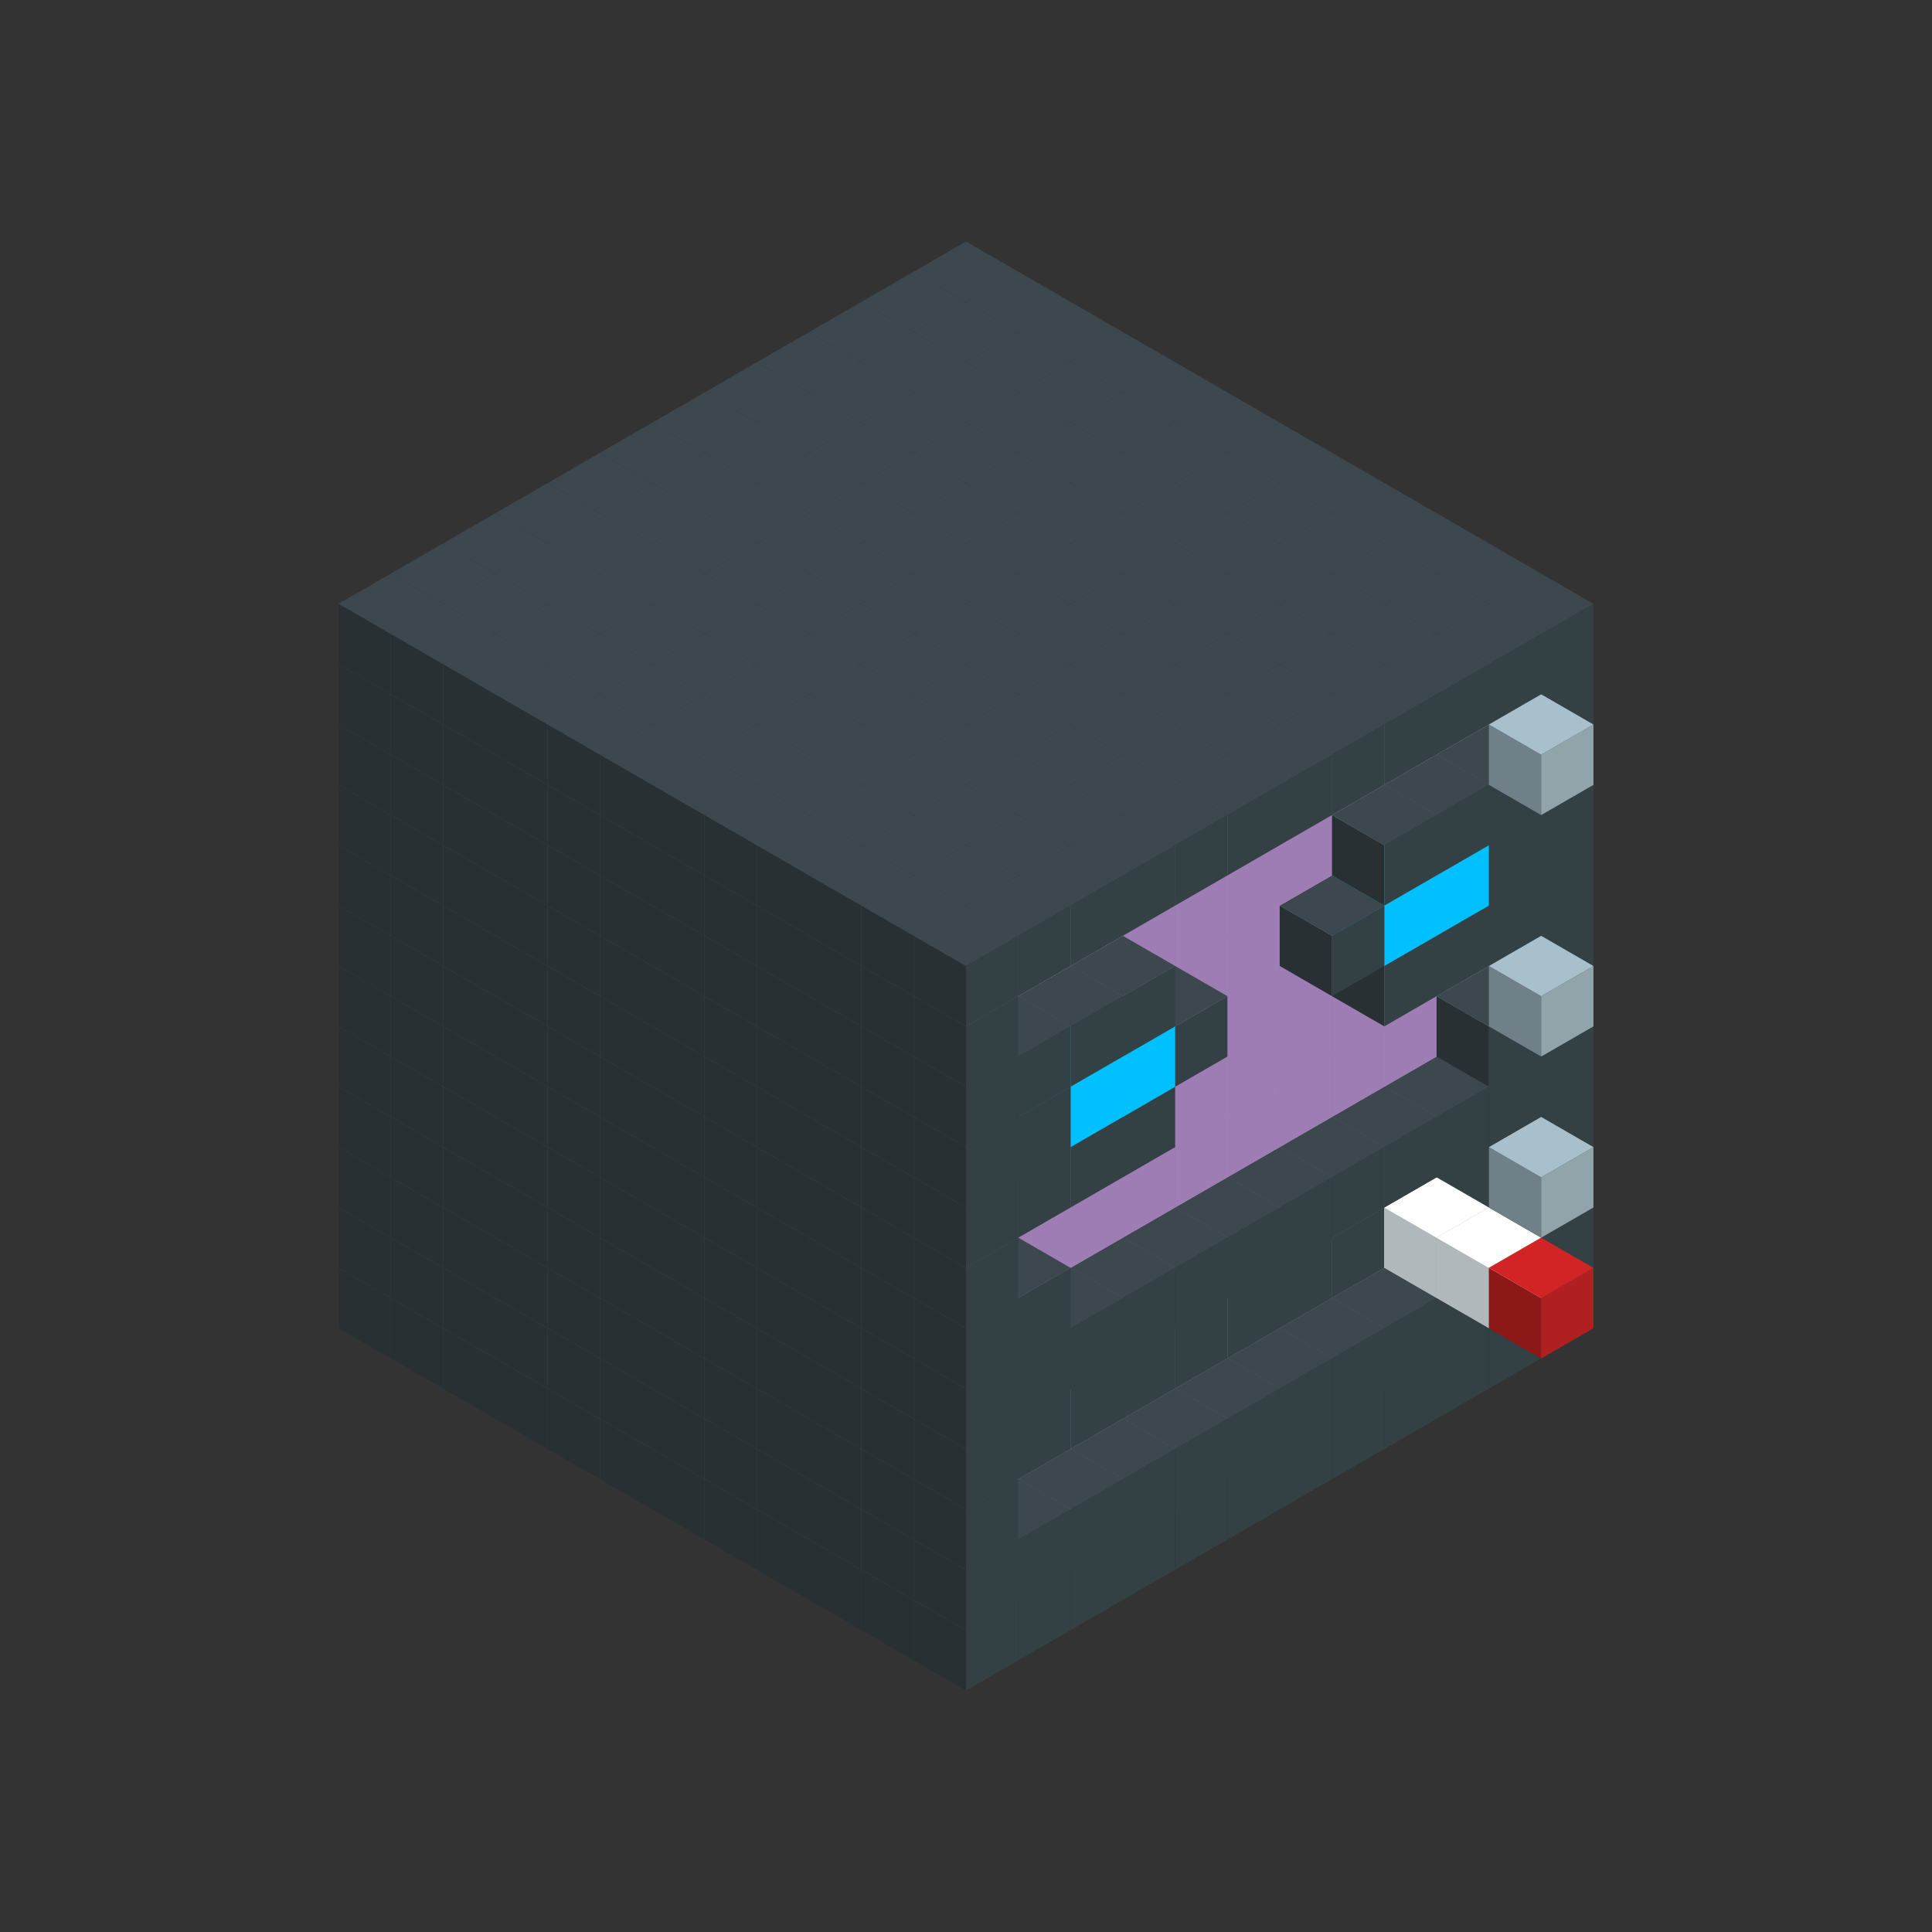 
<svg width='600' height='600' viewBox='4436371 5550000 3200000 3200000' xmlns='http://www.w3.org/2000/svg' xmlns:xlink='http://www.w3.org/1999/xlink'>
<rect x="4436371" y="5550000" width="3200000" height="3200000" fill="#333333" stroke="none"/>
<use xlink:href='#v-0x00000074-1' transform='translate(983738,3600000)'/>
<use xlink:href='#v-0x00000074-1' transform='translate(1070341,3650000)'/>
<use xlink:href='#v-0x00000074-1' transform='translate(1156944,3700000)'/>
<use xlink:href='#v-0x00000074-1' transform='translate(1243547,3750000)'/>
<use xlink:href='#v-0x00000074-1' transform='translate(1330150,3800000)'/>
<use xlink:href='#v-0x00000074-1' transform='translate(1416753,3850000)'/>
<use xlink:href='#v-0x00000074-1' transform='translate(1503356,3900000)'/>
<use xlink:href='#v-0x00000074-1' transform='translate(1589959,3950000)'/>
<use xlink:href='#v-0x00000074-1' transform='translate(1676562,4000000)'/>
<use xlink:href='#v-0x00000074-1' transform='translate(1763165,4050000)'/>
<use xlink:href='#v-0x00000074-1' transform='translate(1849768,4100000)'/>
<use xlink:href='#v-0x00000074-1' transform='translate(2889004,3600000)'/>
<use xlink:href='#v-0x00000074-1' transform='translate(2802401,3650000)'/>
<use xlink:href='#v-0x00000074-1' transform='translate(2715798,3700000)'/>
<use xlink:href='#v-0x00000074-1' transform='translate(2629195,3750000)'/>
<use xlink:href='#v-0x00000074-1' transform='translate(2542592,3800000)'/>
<use xlink:href='#v-0x00000074-1' transform='translate(2455989,3850000)'/>
<use xlink:href='#v-0x00000074-1' transform='translate(2369386,3900000)'/>
<use xlink:href='#v-0x00000074-1' transform='translate(2282783,3950000)'/>
<use xlink:href='#v-0x00000074-1' transform='translate(2196180,4000000)'/>
<use xlink:href='#v-0x00000074-1' transform='translate(2109577,4050000)'/>
<use xlink:href='#v-0x00000074-1' transform='translate(2022974,4100000)'/>
<use xlink:href='#v-0x00000074-1' transform='translate(1936371,4150000)'/>
<use xlink:href='#v-0x00000074-1' transform='translate(983738,3500000)'/>
<use xlink:href='#v-0x00000074-1' transform='translate(1070341,3550000)'/>
<use xlink:href='#v-0x00000074-1' transform='translate(1156944,3600000)'/>
<use xlink:href='#v-0x00000074-1' transform='translate(1243547,3650000)'/>
<use xlink:href='#v-0x00000074-1' transform='translate(1330150,3700000)'/>
<use xlink:href='#v-0x00000074-1' transform='translate(1416753,3750000)'/>
<use xlink:href='#v-0x00000074-1' transform='translate(1503356,3800000)'/>
<use xlink:href='#v-0x00000074-1' transform='translate(1589959,3850000)'/>
<use xlink:href='#v-0x00000074-1' transform='translate(1676562,3900000)'/>
<use xlink:href='#v-0x00000074-1' transform='translate(1763165,3950000)'/>
<use xlink:href='#v-0x00000074-2' transform='translate(2715798,3500000)'/>
<use xlink:href='#v-0x00000074-2' transform='translate(2629195,3550000)'/>
<use xlink:href='#v-0x00000074-2' transform='translate(2542592,3600000)'/>
<use xlink:href='#v-0x00000074-2' transform='translate(2455989,3650000)'/>
<use xlink:href='#v-0x00000074-2' transform='translate(2369386,3700000)'/>
<use xlink:href='#v-0x00000074-2' transform='translate(2282783,3750000)'/>
<use xlink:href='#v-0x00000074-2' transform='translate(2196180,3800000)'/>
<use xlink:href='#v-0x00000074-2' transform='translate(2109577,3850000)'/>
<use xlink:href='#v-0x00000074-2' transform='translate(2022974,3900000)'/>
<use xlink:href='#v-0x00000074-2' transform='translate(1936371,3950000)'/>
<use xlink:href='#v-0x00000074-1' transform='translate(1849768,4000000)'/>
<use xlink:href='#v-0x00000074-1' transform='translate(2889004,3500000)'/>
<use xlink:href='#v-0x00000074-1' transform='translate(2802401,3550000)'/>
<use xlink:href='#v-0x00000074-1' transform='translate(2715798,3600000)'/>
<use xlink:href='#v-0x00000074-1' transform='translate(2629195,3650000)'/>
<use xlink:href='#v-0x00000074-1' transform='translate(2542592,3700000)'/>
<use xlink:href='#v-0x00000074-1' transform='translate(2455989,3750000)'/>
<use xlink:href='#v-0x00000074-1' transform='translate(2369386,3800000)'/>
<use xlink:href='#v-0x00000074-1' transform='translate(2282783,3850000)'/>
<use xlink:href='#v-0x00000074-1' transform='translate(2196180,3900000)'/>
<use xlink:href='#v-0x00000074-1' transform='translate(2109577,3950000)'/>
<use xlink:href='#v-0x00000074-1' transform='translate(2022974,4000000)'/>
<use xlink:href='#v-0x00000074-1' transform='translate(1936371,4050000)'/>
<use xlink:href='#v-0x00000074-1' transform='translate(983738,3400000)'/>
<use xlink:href='#v-0x00000074-1' transform='translate(1070341,3450000)'/>
<use xlink:href='#v-0x00000074-1' transform='translate(1156944,3500000)'/>
<use xlink:href='#v-0x00000074-1' transform='translate(1243547,3550000)'/>
<use xlink:href='#v-0x00000074-1' transform='translate(1330150,3600000)'/>
<use xlink:href='#v-0x00000074-1' transform='translate(1416753,3650000)'/>
<use xlink:href='#v-0x00000074-1' transform='translate(1503356,3700000)'/>
<use xlink:href='#v-0x00000074-1' transform='translate(1589959,3750000)'/>
<use xlink:href='#v-0x00000074-1' transform='translate(1676562,3800000)'/>
<use xlink:href='#v-0x00000074-1' transform='translate(1763165,3850000)'/>
<use xlink:href='#v-0x00000074-4' transform='translate(2715798,3400000)'/>
<use xlink:href='#v-0x00000074-5' transform='translate(2629195,3450000)'/>
<use xlink:href='#v-0x00000074-4' transform='translate(2542592,3500000)'/>
<use xlink:href='#v-0x00000074-4' transform='translate(2455989,3550000)'/>
<use xlink:href='#v-0x00000074-4' transform='translate(2369386,3600000)'/>
<use xlink:href='#v-0x00000074-4' transform='translate(2282783,3650000)'/>
<use xlink:href='#v-0x00000074-4' transform='translate(2196180,3700000)'/>
<use xlink:href='#v-0x00000074-4' transform='translate(2109577,3750000)'/>
<use xlink:href='#v-0x00000074-4' transform='translate(2022974,3800000)'/>
<use xlink:href='#v-0x00000074-4' transform='translate(1936371,3850000)'/>
<use xlink:href='#v-0x00000074-1' transform='translate(1849768,3900000)'/>
<use xlink:href='#v-0x00000074-1' transform='translate(2889004,3400000)'/>
<use xlink:href='#v-0x00000074-5' transform='translate(2715798,3500000)'/>
<use xlink:href='#v-0x00000074-1' transform='translate(1936371,3950000)'/>
<use xlink:href='#v-0x00000074-5' transform='translate(2802401,3550000)'/>
<use xlink:href='#v-0x00000074-6' transform='translate(2889004,3600000)'/>
<use xlink:href='#v-0x00000074-1' transform='translate(983738,3300000)'/>
<use xlink:href='#v-0x00000074-1' transform='translate(1070341,3350000)'/>
<use xlink:href='#v-0x00000074-1' transform='translate(1156944,3400000)'/>
<use xlink:href='#v-0x00000074-1' transform='translate(1243547,3450000)'/>
<use xlink:href='#v-0x00000074-1' transform='translate(1330150,3500000)'/>
<use xlink:href='#v-0x00000074-1' transform='translate(1416753,3550000)'/>
<use xlink:href='#v-0x00000074-1' transform='translate(1503356,3600000)'/>
<use xlink:href='#v-0x00000074-1' transform='translate(1589959,3650000)'/>
<use xlink:href='#v-0x00000074-1' transform='translate(1676562,3700000)'/>
<use xlink:href='#v-0x00000074-1' transform='translate(1763165,3750000)'/>
<use xlink:href='#v-0x00000074-4' transform='translate(2715798,3300000)'/>
<use xlink:href='#v-0x00000074-4' transform='translate(2629195,3350000)'/>
<use xlink:href='#v-0x00000074-4' transform='translate(2542592,3400000)'/>
<use xlink:href='#v-0x00000074-4' transform='translate(2455989,3450000)'/>
<use xlink:href='#v-0x00000074-4' transform='translate(2369386,3500000)'/>
<use xlink:href='#v-0x00000074-4' transform='translate(2282783,3550000)'/>
<use xlink:href='#v-0x00000074-4' transform='translate(2196180,3600000)'/>
<use xlink:href='#v-0x00000074-4' transform='translate(2109577,3650000)'/>
<use xlink:href='#v-0x00000074-4' transform='translate(2022974,3700000)'/>
<use xlink:href='#v-0x00000074-4' transform='translate(1936371,3750000)'/>
<use xlink:href='#v-0x00000074-1' transform='translate(1849768,3800000)'/>
<use xlink:href='#v-0x00000074-1' transform='translate(2889004,3300000)'/>
<use xlink:href='#v-0x00000074-1' transform='translate(1936371,3850000)'/>
<use xlink:href='#v-0x00000074-1' transform='translate(983738,3200000)'/>
<use xlink:href='#v-0x00000074-1' transform='translate(1070341,3250000)'/>
<use xlink:href='#v-0x00000074-1' transform='translate(1156944,3300000)'/>
<use xlink:href='#v-0x00000074-1' transform='translate(1243547,3350000)'/>
<use xlink:href='#v-0x00000074-1' transform='translate(1330150,3400000)'/>
<use xlink:href='#v-0x00000074-1' transform='translate(1416753,3450000)'/>
<use xlink:href='#v-0x00000074-1' transform='translate(1503356,3500000)'/>
<use xlink:href='#v-0x00000074-1' transform='translate(1589959,3550000)'/>
<use xlink:href='#v-0x00000074-1' transform='translate(1676562,3600000)'/>
<use xlink:href='#v-0x00000074-1' transform='translate(1763165,3650000)'/>
<use xlink:href='#v-0x00000074-2' transform='translate(2715798,3200000)'/>
<use xlink:href='#v-0x00000074-2' transform='translate(2629195,3250000)'/>
<use xlink:href='#v-0x00000074-2' transform='translate(2542592,3300000)'/>
<use xlink:href='#v-0x00000074-2' transform='translate(2455989,3350000)'/>
<use xlink:href='#v-0x00000074-2' transform='translate(2369386,3400000)'/>
<use xlink:href='#v-0x00000074-2' transform='translate(2282783,3450000)'/>
<use xlink:href='#v-0x00000074-2' transform='translate(2196180,3500000)'/>
<use xlink:href='#v-0x00000074-2' transform='translate(2109577,3550000)'/>
<use xlink:href='#v-0x00000074-2' transform='translate(2022974,3600000)'/>
<use xlink:href='#v-0x00000074-2' transform='translate(1936371,3650000)'/>
<use xlink:href='#v-0x00000074-1' transform='translate(1849768,3700000)'/>
<use xlink:href='#v-0x00000074-1' transform='translate(2889004,3200000)'/>
<use xlink:href='#v-0x00000074-1' transform='translate(2802401,3250000)'/>
<use xlink:href='#v-0x00000074-1' transform='translate(2715798,3300000)'/>
<use xlink:href='#v-0x00000074-1' transform='translate(2629195,3350000)'/>
<use xlink:href='#v-0x00000074-1' transform='translate(2542592,3400000)'/>
<use xlink:href='#v-0x00000074-1' transform='translate(2455989,3450000)'/>
<use xlink:href='#v-0x00000074-1' transform='translate(2369386,3500000)'/>
<use xlink:href='#v-0x00000074-1' transform='translate(2282783,3550000)'/>
<use xlink:href='#v-0x00000074-1' transform='translate(2196180,3600000)'/>
<use xlink:href='#v-0x00000074-1' transform='translate(2109577,3650000)'/>
<use xlink:href='#v-0x00000074-1' transform='translate(2022974,3700000)'/>
<use xlink:href='#v-0x00000074-1' transform='translate(1936371,3750000)'/>
<use xlink:href='#v-0x00000074-7' transform='translate(2889004,3400000)'/>
<use xlink:href='#v-0x00000074-1' transform='translate(983738,3100000)'/>
<use xlink:href='#v-0x00000074-1' transform='translate(1070341,3150000)'/>
<use xlink:href='#v-0x00000074-1' transform='translate(1156944,3200000)'/>
<use xlink:href='#v-0x00000074-1' transform='translate(1243547,3250000)'/>
<use xlink:href='#v-0x00000074-1' transform='translate(1330150,3300000)'/>
<use xlink:href='#v-0x00000074-1' transform='translate(1416753,3350000)'/>
<use xlink:href='#v-0x00000074-1' transform='translate(1503356,3400000)'/>
<use xlink:href='#v-0x00000074-1' transform='translate(1589959,3450000)'/>
<use xlink:href='#v-0x00000074-1' transform='translate(1676562,3500000)'/>
<use xlink:href='#v-0x00000074-1' transform='translate(1763165,3550000)'/>
<use xlink:href='#v-0x00000074-2' transform='translate(2715798,3100000)'/>
<use xlink:href='#v-0x00000074-2' transform='translate(2629195,3150000)'/>
<use xlink:href='#v-0x00000074-2' transform='translate(2542592,3200000)'/>
<use xlink:href='#v-0x00000074-2' transform='translate(2455989,3250000)'/>
<use xlink:href='#v-0x00000074-2' transform='translate(2369386,3300000)'/>
<use xlink:href='#v-0x00000074-2' transform='translate(2282783,3350000)'/>
<use xlink:href='#v-0x00000074-2' transform='translate(2196180,3400000)'/>
<use xlink:href='#v-0x00000074-2' transform='translate(2109577,3450000)'/>
<use xlink:href='#v-0x00000074-2' transform='translate(2022974,3500000)'/>
<use xlink:href='#v-0x00000074-2' transform='translate(1936371,3550000)'/>
<use xlink:href='#v-0x00000074-1' transform='translate(1849768,3600000)'/>
<use xlink:href='#v-0x00000074-1' transform='translate(2889004,3100000)'/>
<use xlink:href='#v-0x00000074-1' transform='translate(2802401,3150000)'/>
<use xlink:href='#v-0x00000074-1' transform='translate(2022974,3600000)'/>
<use xlink:href='#v-0x00000074-1' transform='translate(1936371,3650000)'/>
<use xlink:href='#v-0x00000074-1' transform='translate(983738,3000000)'/>
<use xlink:href='#v-0x00000074-1' transform='translate(1070341,3050000)'/>
<use xlink:href='#v-0x00000074-1' transform='translate(1156944,3100000)'/>
<use xlink:href='#v-0x00000074-1' transform='translate(1243547,3150000)'/>
<use xlink:href='#v-0x00000074-1' transform='translate(1330150,3200000)'/>
<use xlink:href='#v-0x00000074-1' transform='translate(1416753,3250000)'/>
<use xlink:href='#v-0x00000074-1' transform='translate(1503356,3300000)'/>
<use xlink:href='#v-0x00000074-1' transform='translate(1589959,3350000)'/>
<use xlink:href='#v-0x00000074-1' transform='translate(1676562,3400000)'/>
<use xlink:href='#v-0x00000074-1' transform='translate(1763165,3450000)'/>
<use xlink:href='#v-0x00000074-2' transform='translate(2715798,3000000)'/>
<use xlink:href='#v-0x00000074-2' transform='translate(2629195,3050000)'/>
<use xlink:href='#v-0x00000074-2' transform='translate(2542592,3100000)'/>
<use xlink:href='#v-0x00000074-2' transform='translate(2455989,3150000)'/>
<use xlink:href='#v-0x00000074-2' transform='translate(2369386,3200000)'/>
<use xlink:href='#v-0x00000074-2' transform='translate(2282783,3250000)'/>
<use xlink:href='#v-0x00000074-2' transform='translate(2196180,3300000)'/>
<use xlink:href='#v-0x00000074-2' transform='translate(2109577,3350000)'/>
<use xlink:href='#v-0x00000074-2' transform='translate(2022974,3400000)'/>
<use xlink:href='#v-0x00000074-2' transform='translate(1936371,3450000)'/>
<use xlink:href='#v-0x00000074-1' transform='translate(1849768,3500000)'/>
<use xlink:href='#v-0x00000074-1' transform='translate(2889004,3000000)'/>
<use xlink:href='#v-0x00000074-1' transform='translate(1936371,3550000)'/>
<use xlink:href='#v-0x00000074-1' transform='translate(983738,2900000)'/>
<use xlink:href='#v-0x00000074-1' transform='translate(1070341,2950000)'/>
<use xlink:href='#v-0x00000074-1' transform='translate(1156944,3000000)'/>
<use xlink:href='#v-0x00000074-1' transform='translate(1243547,3050000)'/>
<use xlink:href='#v-0x00000074-1' transform='translate(1330150,3100000)'/>
<use xlink:href='#v-0x00000074-1' transform='translate(1416753,3150000)'/>
<use xlink:href='#v-0x00000074-1' transform='translate(1503356,3200000)'/>
<use xlink:href='#v-0x00000074-1' transform='translate(1589959,3250000)'/>
<use xlink:href='#v-0x00000074-1' transform='translate(1676562,3300000)'/>
<use xlink:href='#v-0x00000074-1' transform='translate(1763165,3350000)'/>
<use xlink:href='#v-0x00000074-2' transform='translate(2715798,2900000)'/>
<use xlink:href='#v-0x00000074-2' transform='translate(2629195,2950000)'/>
<use xlink:href='#v-0x00000074-2' transform='translate(2542592,3000000)'/>
<use xlink:href='#v-0x00000074-2' transform='translate(2455989,3050000)'/>
<use xlink:href='#v-0x00000074-2' transform='translate(2369386,3100000)'/>
<use xlink:href='#v-0x00000074-2' transform='translate(2282783,3150000)'/>
<use xlink:href='#v-0x00000074-2' transform='translate(2196180,3200000)'/>
<use xlink:href='#v-0x00000074-2' transform='translate(2109577,3250000)'/>
<use xlink:href='#v-0x00000074-2' transform='translate(2022974,3300000)'/>
<use xlink:href='#v-0x00000074-2' transform='translate(1936371,3350000)'/>
<use xlink:href='#v-0x00000074-1' transform='translate(1849768,3400000)'/>
<use xlink:href='#v-0x00000074-1' transform='translate(2889004,2900000)'/>
<use xlink:href='#v-0x00000074-1' transform='translate(2802401,2950000)'/>
<use xlink:href='#v-0x00000074-1' transform='translate(2715798,3000000)'/>
<use xlink:href='#v-0x00000074-1' transform='translate(2629195,3050000)'/>
<use xlink:href='#v-0x00000074-1' transform='translate(2196180,3300000)'/>
<use xlink:href='#v-0x00000074-1' transform='translate(2109577,3350000)'/>
<use xlink:href='#v-0x00000074-1' transform='translate(2022974,3400000)'/>
<use xlink:href='#v-0x00000074-1' transform='translate(1936371,3450000)'/>
<use xlink:href='#v-0x00000074-7' transform='translate(2889004,3100000)'/>
<use xlink:href='#v-0x00000074-1' transform='translate(983738,2800000)'/>
<use xlink:href='#v-0x00000074-1' transform='translate(1070341,2850000)'/>
<use xlink:href='#v-0x00000074-1' transform='translate(1156944,2900000)'/>
<use xlink:href='#v-0x00000074-1' transform='translate(1243547,2950000)'/>
<use xlink:href='#v-0x00000074-1' transform='translate(1330150,3000000)'/>
<use xlink:href='#v-0x00000074-1' transform='translate(1416753,3050000)'/>
<use xlink:href='#v-0x00000074-1' transform='translate(1503356,3100000)'/>
<use xlink:href='#v-0x00000074-1' transform='translate(1589959,3150000)'/>
<use xlink:href='#v-0x00000074-1' transform='translate(1676562,3200000)'/>
<use xlink:href='#v-0x00000074-1' transform='translate(1763165,3250000)'/>
<use xlink:href='#v-0x00000074-2' transform='translate(2715798,2800000)'/>
<use xlink:href='#v-0x00000074-2' transform='translate(2629195,2850000)'/>
<use xlink:href='#v-0x00000074-2' transform='translate(2542592,2900000)'/>
<use xlink:href='#v-0x00000074-2' transform='translate(2455989,2950000)'/>
<use xlink:href='#v-0x00000074-2' transform='translate(2369386,3000000)'/>
<use xlink:href='#v-0x00000074-2' transform='translate(2282783,3050000)'/>
<use xlink:href='#v-0x00000074-2' transform='translate(2196180,3100000)'/>
<use xlink:href='#v-0x00000074-2' transform='translate(2109577,3150000)'/>
<use xlink:href='#v-0x00000074-2' transform='translate(2022974,3200000)'/>
<use xlink:href='#v-0x00000074-2' transform='translate(1936371,3250000)'/>
<use xlink:href='#v-0x00000074-1' transform='translate(1849768,3300000)'/>
<use xlink:href='#v-0x00000074-1' transform='translate(2889004,2800000)'/>
<use xlink:href='#v-0x00000074-1' transform='translate(2802401,2850000)'/>
<use xlink:href='#v-0x00000074-3' transform='translate(2715798,2900000)'/>
<use xlink:href='#v-0x00000074-3' transform='translate(2629195,2950000)'/>
<use xlink:href='#v-0x00000074-1' transform='translate(2542592,3000000)'/>
<use xlink:href='#v-0x00000074-1' transform='translate(2282783,3150000)'/>
<use xlink:href='#v-0x00000074-3' transform='translate(2196180,3200000)'/>
<use xlink:href='#v-0x00000074-3' transform='translate(2109577,3250000)'/>
<use xlink:href='#v-0x00000074-1' transform='translate(2022974,3300000)'/>
<use xlink:href='#v-0x00000074-1' transform='translate(1936371,3350000)'/>
<use xlink:href='#v-0x00000074-1' transform='translate(983738,2700000)'/>
<use xlink:href='#v-0x00000074-1' transform='translate(1070341,2750000)'/>
<use xlink:href='#v-0x00000074-1' transform='translate(1156944,2800000)'/>
<use xlink:href='#v-0x00000074-1' transform='translate(1243547,2850000)'/>
<use xlink:href='#v-0x00000074-1' transform='translate(1330150,2900000)'/>
<use xlink:href='#v-0x00000074-1' transform='translate(1416753,2950000)'/>
<use xlink:href='#v-0x00000074-1' transform='translate(1503356,3000000)'/>
<use xlink:href='#v-0x00000074-1' transform='translate(1589959,3050000)'/>
<use xlink:href='#v-0x00000074-1' transform='translate(1676562,3100000)'/>
<use xlink:href='#v-0x00000074-1' transform='translate(1763165,3150000)'/>
<use xlink:href='#v-0x00000074-2' transform='translate(2715798,2700000)'/>
<use xlink:href='#v-0x00000074-2' transform='translate(2629195,2750000)'/>
<use xlink:href='#v-0x00000074-2' transform='translate(2542592,2800000)'/>
<use xlink:href='#v-0x00000074-2' transform='translate(2455989,2850000)'/>
<use xlink:href='#v-0x00000074-2' transform='translate(2369386,2900000)'/>
<use xlink:href='#v-0x00000074-2' transform='translate(2282783,2950000)'/>
<use xlink:href='#v-0x00000074-2' transform='translate(2196180,3000000)'/>
<use xlink:href='#v-0x00000074-2' transform='translate(2109577,3050000)'/>
<use xlink:href='#v-0x00000074-2' transform='translate(2022974,3100000)'/>
<use xlink:href='#v-0x00000074-2' transform='translate(1936371,3150000)'/>
<use xlink:href='#v-0x00000074-1' transform='translate(1849768,3200000)'/>
<use xlink:href='#v-0x00000074-1' transform='translate(2889004,2700000)'/>
<use xlink:href='#v-0x00000074-1' transform='translate(2802401,2750000)'/>
<use xlink:href='#v-0x00000074-1' transform='translate(2715798,2800000)'/>
<use xlink:href='#v-0x00000074-1' transform='translate(2629195,2850000)'/>
<use xlink:href='#v-0x00000074-1' transform='translate(2196180,3100000)'/>
<use xlink:href='#v-0x00000074-1' transform='translate(2109577,3150000)'/>
<use xlink:href='#v-0x00000074-1' transform='translate(2022974,3200000)'/>
<use xlink:href='#v-0x00000074-1' transform='translate(1936371,3250000)'/>
<use xlink:href='#v-0x00000074-1' transform='translate(983738,2600000)'/>
<use xlink:href='#v-0x00000074-1' transform='translate(1070341,2650000)'/>
<use xlink:href='#v-0x00000074-1' transform='translate(1156944,2700000)'/>
<use xlink:href='#v-0x00000074-1' transform='translate(1243547,2750000)'/>
<use xlink:href='#v-0x00000074-1' transform='translate(1330150,2800000)'/>
<use xlink:href='#v-0x00000074-1' transform='translate(1416753,2850000)'/>
<use xlink:href='#v-0x00000074-1' transform='translate(1503356,2900000)'/>
<use xlink:href='#v-0x00000074-1' transform='translate(1589959,2950000)'/>
<use xlink:href='#v-0x00000074-1' transform='translate(1676562,3000000)'/>
<use xlink:href='#v-0x00000074-1' transform='translate(1763165,3050000)'/>
<use xlink:href='#v-0x00000074-2' transform='translate(2715798,2600000)'/>
<use xlink:href='#v-0x00000074-2' transform='translate(2629195,2650000)'/>
<use xlink:href='#v-0x00000074-2' transform='translate(2542592,2700000)'/>
<use xlink:href='#v-0x00000074-2' transform='translate(2455989,2750000)'/>
<use xlink:href='#v-0x00000074-2' transform='translate(2369386,2800000)'/>
<use xlink:href='#v-0x00000074-2' transform='translate(2282783,2850000)'/>
<use xlink:href='#v-0x00000074-2' transform='translate(2196180,2900000)'/>
<use xlink:href='#v-0x00000074-2' transform='translate(2109577,2950000)'/>
<use xlink:href='#v-0x00000074-2' transform='translate(2022974,3000000)'/>
<use xlink:href='#v-0x00000074-2' transform='translate(1936371,3050000)'/>
<use xlink:href='#v-0x00000074-1' transform='translate(1849768,3100000)'/>
<use xlink:href='#v-0x00000074-1' transform='translate(2889004,2600000)'/>
<use xlink:href='#v-0x00000074-1' transform='translate(1936371,3150000)'/>
<use xlink:href='#v-0x00000074-1' transform='translate(1936371,1950000)'/>
<use xlink:href='#v-0x00000074-1' transform='translate(1849768,2000000)'/>
<use xlink:href='#v-0x00000074-1' transform='translate(1763165,2050000)'/>
<use xlink:href='#v-0x00000074-1' transform='translate(1676562,2100000)'/>
<use xlink:href='#v-0x00000074-1' transform='translate(1589959,2150000)'/>
<use xlink:href='#v-0x00000074-1' transform='translate(1503356,2200000)'/>
<use xlink:href='#v-0x00000074-1' transform='translate(1416753,2250000)'/>
<use xlink:href='#v-0x00000074-1' transform='translate(1330150,2300000)'/>
<use xlink:href='#v-0x00000074-1' transform='translate(1243547,2350000)'/>
<use xlink:href='#v-0x00000074-1' transform='translate(1156944,2400000)'/>
<use xlink:href='#v-0x00000074-1' transform='translate(1070341,2450000)'/>
<use xlink:href='#v-0x00000074-1' transform='translate(983738,2500000)'/>
<use xlink:href='#v-0x00000074-1' transform='translate(2022974,2000000)'/>
<use xlink:href='#v-0x00000074-1' transform='translate(1936371,2050000)'/>
<use xlink:href='#v-0x00000074-1' transform='translate(1849768,2100000)'/>
<use xlink:href='#v-0x00000074-1' transform='translate(1763165,2150000)'/>
<use xlink:href='#v-0x00000074-1' transform='translate(1676562,2200000)'/>
<use xlink:href='#v-0x00000074-1' transform='translate(1589959,2250000)'/>
<use xlink:href='#v-0x00000074-1' transform='translate(1503356,2300000)'/>
<use xlink:href='#v-0x00000074-1' transform='translate(1416753,2350000)'/>
<use xlink:href='#v-0x00000074-1' transform='translate(1330150,2400000)'/>
<use xlink:href='#v-0x00000074-1' transform='translate(1243547,2450000)'/>
<use xlink:href='#v-0x00000074-1' transform='translate(1156944,2500000)'/>
<use xlink:href='#v-0x00000074-1' transform='translate(1070341,2550000)'/>
<use xlink:href='#v-0x00000074-1' transform='translate(2109577,2050000)'/>
<use xlink:href='#v-0x00000074-1' transform='translate(2022974,2100000)'/>
<use xlink:href='#v-0x00000074-1' transform='translate(1936371,2150000)'/>
<use xlink:href='#v-0x00000074-1' transform='translate(1849768,2200000)'/>
<use xlink:href='#v-0x00000074-1' transform='translate(1763165,2250000)'/>
<use xlink:href='#v-0x00000074-1' transform='translate(1676562,2300000)'/>
<use xlink:href='#v-0x00000074-1' transform='translate(1589959,2350000)'/>
<use xlink:href='#v-0x00000074-1' transform='translate(1503356,2400000)'/>
<use xlink:href='#v-0x00000074-1' transform='translate(1416753,2450000)'/>
<use xlink:href='#v-0x00000074-1' transform='translate(1330150,2500000)'/>
<use xlink:href='#v-0x00000074-1' transform='translate(1243547,2550000)'/>
<use xlink:href='#v-0x00000074-1' transform='translate(1156944,2600000)'/>
<use xlink:href='#v-0x00000074-1' transform='translate(2196180,2100000)'/>
<use xlink:href='#v-0x00000074-1' transform='translate(2109577,2150000)'/>
<use xlink:href='#v-0x00000074-1' transform='translate(2022974,2200000)'/>
<use xlink:href='#v-0x00000074-1' transform='translate(1936371,2250000)'/>
<use xlink:href='#v-0x00000074-1' transform='translate(1849768,2300000)'/>
<use xlink:href='#v-0x00000074-1' transform='translate(1763165,2350000)'/>
<use xlink:href='#v-0x00000074-1' transform='translate(1676562,2400000)'/>
<use xlink:href='#v-0x00000074-1' transform='translate(1589959,2450000)'/>
<use xlink:href='#v-0x00000074-1' transform='translate(1503356,2500000)'/>
<use xlink:href='#v-0x00000074-1' transform='translate(1416753,2550000)'/>
<use xlink:href='#v-0x00000074-1' transform='translate(1330150,2600000)'/>
<use xlink:href='#v-0x00000074-1' transform='translate(1243547,2650000)'/>
<use xlink:href='#v-0x00000074-1' transform='translate(2282783,2150000)'/>
<use xlink:href='#v-0x00000074-1' transform='translate(2196180,2200000)'/>
<use xlink:href='#v-0x00000074-1' transform='translate(2109577,2250000)'/>
<use xlink:href='#v-0x00000074-1' transform='translate(2022974,2300000)'/>
<use xlink:href='#v-0x00000074-1' transform='translate(1936371,2350000)'/>
<use xlink:href='#v-0x00000074-1' transform='translate(1849768,2400000)'/>
<use xlink:href='#v-0x00000074-1' transform='translate(1763165,2450000)'/>
<use xlink:href='#v-0x00000074-1' transform='translate(1676562,2500000)'/>
<use xlink:href='#v-0x00000074-1' transform='translate(1589959,2550000)'/>
<use xlink:href='#v-0x00000074-1' transform='translate(1503356,2600000)'/>
<use xlink:href='#v-0x00000074-1' transform='translate(1416753,2650000)'/>
<use xlink:href='#v-0x00000074-1' transform='translate(1330150,2700000)'/>
<use xlink:href='#v-0x00000074-1' transform='translate(2369386,2200000)'/>
<use xlink:href='#v-0x00000074-1' transform='translate(2282783,2250000)'/>
<use xlink:href='#v-0x00000074-1' transform='translate(2196180,2300000)'/>
<use xlink:href='#v-0x00000074-1' transform='translate(2109577,2350000)'/>
<use xlink:href='#v-0x00000074-1' transform='translate(2022974,2400000)'/>
<use xlink:href='#v-0x00000074-1' transform='translate(1936371,2450000)'/>
<use xlink:href='#v-0x00000074-1' transform='translate(1849768,2500000)'/>
<use xlink:href='#v-0x00000074-1' transform='translate(1763165,2550000)'/>
<use xlink:href='#v-0x00000074-1' transform='translate(1676562,2600000)'/>
<use xlink:href='#v-0x00000074-1' transform='translate(1589959,2650000)'/>
<use xlink:href='#v-0x00000074-1' transform='translate(1503356,2700000)'/>
<use xlink:href='#v-0x00000074-1' transform='translate(1416753,2750000)'/>
<use xlink:href='#v-0x00000074-1' transform='translate(2455989,2250000)'/>
<use xlink:href='#v-0x00000074-1' transform='translate(2369386,2300000)'/>
<use xlink:href='#v-0x00000074-1' transform='translate(2282783,2350000)'/>
<use xlink:href='#v-0x00000074-1' transform='translate(2196180,2400000)'/>
<use xlink:href='#v-0x00000074-1' transform='translate(2109577,2450000)'/>
<use xlink:href='#v-0x00000074-1' transform='translate(2022974,2500000)'/>
<use xlink:href='#v-0x00000074-1' transform='translate(1936371,2550000)'/>
<use xlink:href='#v-0x00000074-1' transform='translate(1849768,2600000)'/>
<use xlink:href='#v-0x00000074-1' transform='translate(1763165,2650000)'/>
<use xlink:href='#v-0x00000074-1' transform='translate(1676562,2700000)'/>
<use xlink:href='#v-0x00000074-1' transform='translate(1589959,2750000)'/>
<use xlink:href='#v-0x00000074-1' transform='translate(1503356,2800000)'/>
<use xlink:href='#v-0x00000074-1' transform='translate(2542592,2300000)'/>
<use xlink:href='#v-0x00000074-1' transform='translate(2455989,2350000)'/>
<use xlink:href='#v-0x00000074-1' transform='translate(2369386,2400000)'/>
<use xlink:href='#v-0x00000074-1' transform='translate(2282783,2450000)'/>
<use xlink:href='#v-0x00000074-1' transform='translate(2196180,2500000)'/>
<use xlink:href='#v-0x00000074-1' transform='translate(2109577,2550000)'/>
<use xlink:href='#v-0x00000074-1' transform='translate(2022974,2600000)'/>
<use xlink:href='#v-0x00000074-1' transform='translate(1936371,2650000)'/>
<use xlink:href='#v-0x00000074-1' transform='translate(1849768,2700000)'/>
<use xlink:href='#v-0x00000074-1' transform='translate(1763165,2750000)'/>
<use xlink:href='#v-0x00000074-1' transform='translate(1676562,2800000)'/>
<use xlink:href='#v-0x00000074-1' transform='translate(1589959,2850000)'/>
<use xlink:href='#v-0x00000074-1' transform='translate(2629195,2350000)'/>
<use xlink:href='#v-0x00000074-1' transform='translate(2542592,2400000)'/>
<use xlink:href='#v-0x00000074-1' transform='translate(2455989,2450000)'/>
<use xlink:href='#v-0x00000074-1' transform='translate(2369386,2500000)'/>
<use xlink:href='#v-0x00000074-1' transform='translate(2282783,2550000)'/>
<use xlink:href='#v-0x00000074-1' transform='translate(2196180,2600000)'/>
<use xlink:href='#v-0x00000074-1' transform='translate(2109577,2650000)'/>
<use xlink:href='#v-0x00000074-1' transform='translate(2022974,2700000)'/>
<use xlink:href='#v-0x00000074-1' transform='translate(1936371,2750000)'/>
<use xlink:href='#v-0x00000074-1' transform='translate(1849768,2800000)'/>
<use xlink:href='#v-0x00000074-1' transform='translate(1763165,2850000)'/>
<use xlink:href='#v-0x00000074-1' transform='translate(1676562,2900000)'/>
<use xlink:href='#v-0x00000074-1' transform='translate(2715798,2400000)'/>
<use xlink:href='#v-0x00000074-1' transform='translate(2629195,2450000)'/>
<use xlink:href='#v-0x00000074-1' transform='translate(2542592,2500000)'/>
<use xlink:href='#v-0x00000074-1' transform='translate(2455989,2550000)'/>
<use xlink:href='#v-0x00000074-1' transform='translate(2369386,2600000)'/>
<use xlink:href='#v-0x00000074-1' transform='translate(2282783,2650000)'/>
<use xlink:href='#v-0x00000074-1' transform='translate(2196180,2700000)'/>
<use xlink:href='#v-0x00000074-1' transform='translate(2109577,2750000)'/>
<use xlink:href='#v-0x00000074-1' transform='translate(2022974,2800000)'/>
<use xlink:href='#v-0x00000074-1' transform='translate(1936371,2850000)'/>
<use xlink:href='#v-0x00000074-1' transform='translate(1849768,2900000)'/>
<use xlink:href='#v-0x00000074-1' transform='translate(1763165,2950000)'/>
<use xlink:href='#v-0x00000074-1' transform='translate(2802401,2450000)'/>
<use xlink:href='#v-0x00000074-1' transform='translate(2715798,2500000)'/>
<use xlink:href='#v-0x00000074-1' transform='translate(2629195,2550000)'/>
<use xlink:href='#v-0x00000074-1' transform='translate(2542592,2600000)'/>
<use xlink:href='#v-0x00000074-1' transform='translate(2455989,2650000)'/>
<use xlink:href='#v-0x00000074-1' transform='translate(2369386,2700000)'/>
<use xlink:href='#v-0x00000074-1' transform='translate(2282783,2750000)'/>
<use xlink:href='#v-0x00000074-1' transform='translate(2196180,2800000)'/>
<use xlink:href='#v-0x00000074-1' transform='translate(2109577,2850000)'/>
<use xlink:href='#v-0x00000074-1' transform='translate(2022974,2900000)'/>
<use xlink:href='#v-0x00000074-1' transform='translate(1936371,2950000)'/>
<use xlink:href='#v-0x00000074-1' transform='translate(1849768,3000000)'/>
<use xlink:href='#v-0x00000074-1' transform='translate(2889004,2500000)'/>
<use xlink:href='#v-0x00000074-1' transform='translate(2802401,2550000)'/>
<use xlink:href='#v-0x00000074-1' transform='translate(2715798,2600000)'/>
<use xlink:href='#v-0x00000074-1' transform='translate(2629195,2650000)'/>
<use xlink:href='#v-0x00000074-1' transform='translate(2542592,2700000)'/>
<use xlink:href='#v-0x00000074-1' transform='translate(2455989,2750000)'/>
<use xlink:href='#v-0x00000074-1' transform='translate(2369386,2800000)'/>
<use xlink:href='#v-0x00000074-1' transform='translate(2282783,2850000)'/>
<use xlink:href='#v-0x00000074-1' transform='translate(2196180,2900000)'/>
<use xlink:href='#v-0x00000074-1' transform='translate(2109577,2950000)'/>
<use xlink:href='#v-0x00000074-1' transform='translate(2022974,3000000)'/>
<use xlink:href='#v-0x00000074-1' transform='translate(1936371,3050000)'/>
<use xlink:href='#v-0x00000074-7' transform='translate(2889004,2700000)'/>
<defs>
<g id='v-0x00000074-1'>
<polygon points='4100000,4100000 4100000,4200000 4013397,4150000 4013397,4050000' fill='#283034'/>
<polygon points='4100000,4100000 4100000,4200000 4186602,4150000 4186602,4050000' fill='#334044'/>
<polygon points='4100000,4100000 4013397,4050000 4100000,4000000 4186602,4050000' fill='#3c484e'/>
</g>
<g id='v-0x00000074-2'>
<polygon points='4100000,4100000 4100000,4200000 4013397,4150000 4013397,4050000' fill='#7c6490'/>
<polygon points='4100000,4100000 4100000,4200000 4186602,4150000 4186602,4050000' fill='#9d7db4'/>
<polygon points='4100000,4100000 4013397,4050000 4100000,4000000 4186602,4050000' fill='#ba96d8'/>
</g>
<g id='v-0x00000074-3'>
<polygon points='4100000,4100000 4100000,4200000 4013397,4150000 4013397,4050000' fill='#0098cc'/>
<polygon points='4100000,4100000 4100000,4200000 4186602,4150000 4186602,4050000' fill='#00c0ff'/>
<polygon points='4100000,4100000 4013397,4050000 4100000,4000000 4186602,4050000' fill='#00e4ff'/>
</g>
<g id='v-0x00000074-4'>
<polygon points='4100000,4100000 4100000,4200000 4013397,4150000 4013397,4050000' fill='#283034'/>
<polygon points='4100000,4100000 4100000,4200000 4186602,4150000 4186602,4050000' fill='#334044'/>
<polygon points='4100000,4100000 4013397,4050000 4100000,4000000 4186602,4050000' fill='#3c484e'/>
</g>
<g id='v-0x00000074-5'>
<polygon points='4100000,4100000 4100000,4200000 4013397,4150000 4013397,4050000' fill='#b0b8bc'/>
<polygon points='4100000,4100000 4100000,4200000 4186602,4150000 4186602,4050000' fill='#e0e8ee'/>
<polygon points='4100000,4100000 4013397,4050000 4100000,4000000 4186602,4050000' fill='#ffffff'/>
</g>
<g id='v-0x00000074-6'>
<polygon points='4100000,4100000 4100000,4200000 4013397,4150000 4013397,4050000' fill='#8c1818'/>
<polygon points='4100000,4100000 4100000,4200000 4186602,4150000 4186602,4050000' fill='#b02020'/>
<polygon points='4100000,4100000 4013397,4050000 4100000,4000000 4186602,4050000' fill='#d22424'/>
</g>
<g id='v-0x00000074-7'>
<polygon points='4100000,4100000 4100000,4200000 4013397,4150000 4013397,4050000' fill='#708088'/>
<polygon points='4100000,4100000 4100000,4200000 4186602,4150000 4186602,4050000' fill='#90a4aa'/>
<polygon points='4100000,4100000 4013397,4050000 4100000,4000000 4186602,4050000' fill='#a8c0cc'/>
</g>
</defs>
</svg>
